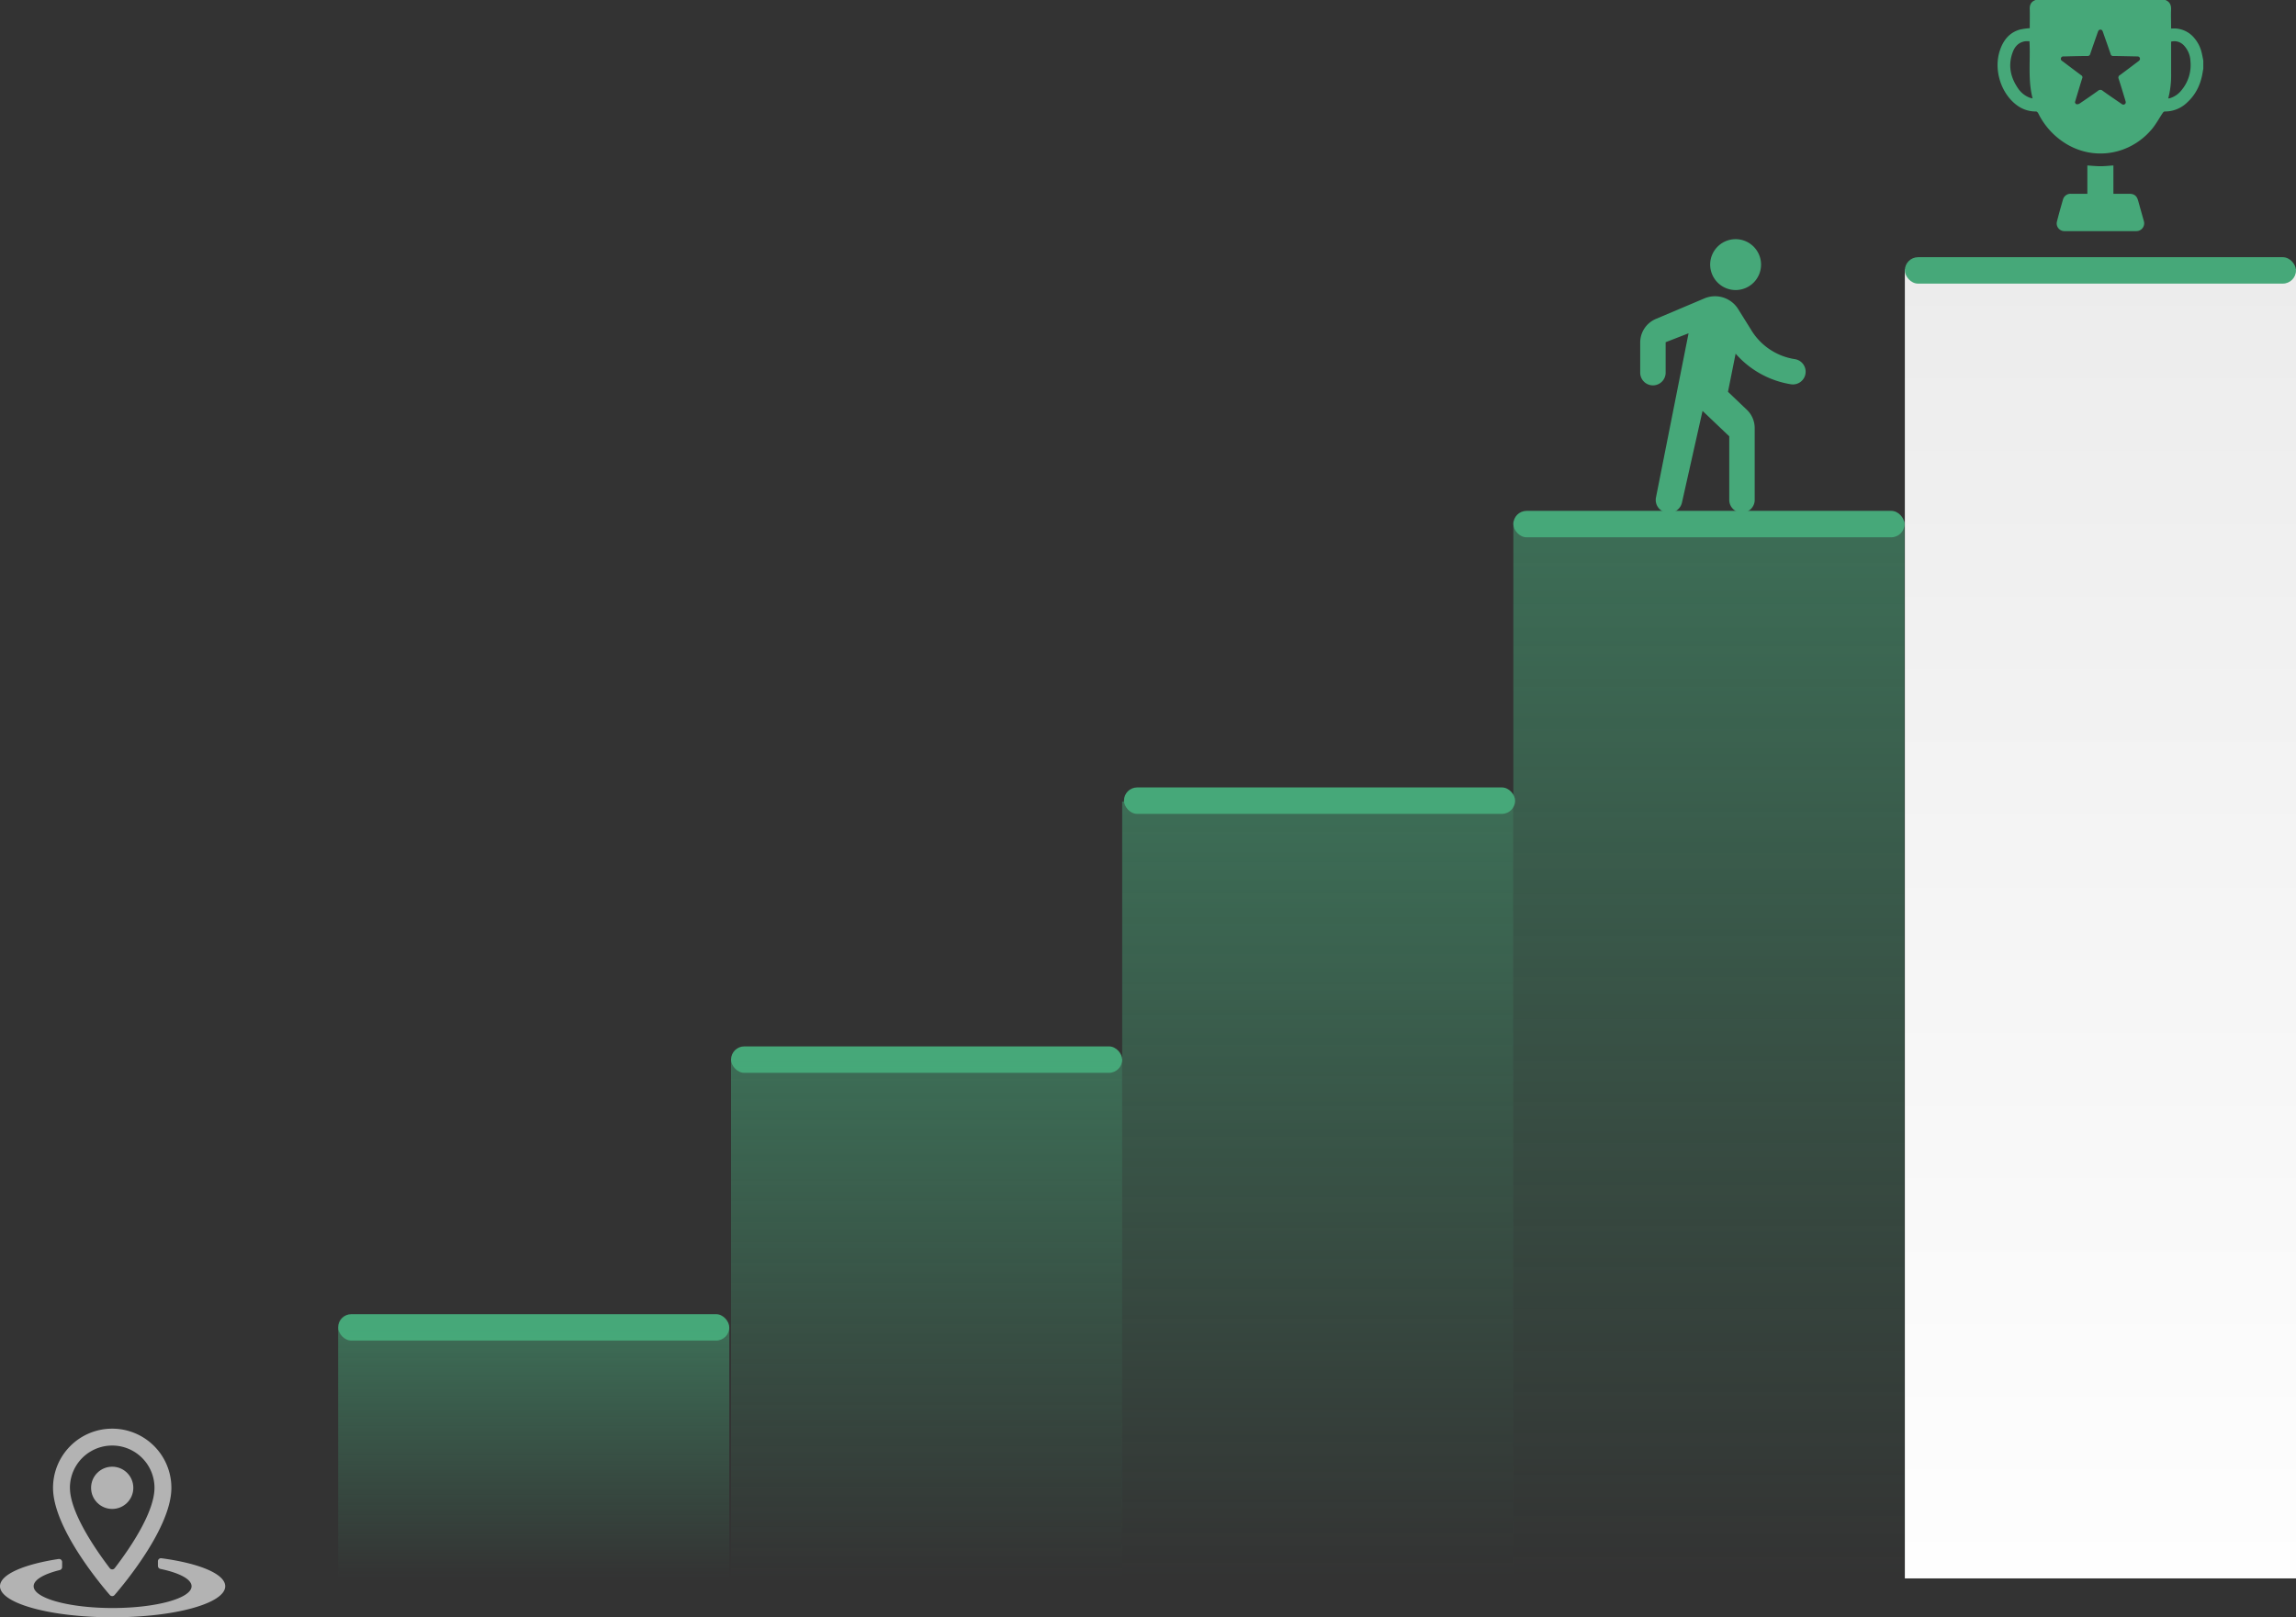 <svg xmlns="http://www.w3.org/2000/svg" xmlns:xlink="http://www.w3.org/1999/xlink" viewBox="0 0 1303.11 918.08"><rect x="0" y="0" width="1303.11" height="918.08" fill="#333333" stroke="none"/><defs><style>.cls-1{fill:url(#linear-gradient);}.cls-2{fill:#46a879;}.cls-3{fill:url(#linear-gradient-2);}.cls-4{fill:url(#linear-gradient-3);}.cls-5{fill:url(#linear-gradient-4);}.cls-6{fill:url(#linear-gradient-5);}.cls-7{fill:#b3b3b3;}</style><linearGradient id="linear-gradient" x1="747.91" y1="896" x2="747.91" y2="455" gradientUnits="userSpaceOnUse"><stop offset="0" stop-color="#46a879" stop-opacity="0"/><stop offset="1" stop-color="#46a879" stop-opacity="0.5"/></linearGradient><linearGradient id="linear-gradient-2" x1="302.91" x2="302.91" y2="754" xlink:href="#linear-gradient"/><linearGradient id="linear-gradient-3" x1="525.91" x2="525.91" y2="601" xlink:href="#linear-gradient"/><linearGradient id="linear-gradient-4" x1="969.91" x2="969.91" y2="296" xlink:href="#linear-gradient"/><linearGradient id="linear-gradient-5" x1="1192.11" y1="896" x2="1192.11" y2="153" gradientUnits="userSpaceOnUse"><stop offset="0" stop-color="#fefefe"/><stop offset="1" stop-color="#ececec"/></linearGradient></defs><title>level4</title><g id="Layer_2" data-name="Layer 2"><g id="Layer_1-2" data-name="Layer 1"><rect class="cls-1" x="636.91" y="455" width="222" height="441"/><rect class="cls-2" x="637.91" y="447" width="222" height="15" rx="7.5"/><rect class="cls-2" x="191.91" y="746" width="222" height="15" rx="7.5"/><rect class="cls-3" x="191.91" y="754" width="222" height="142"/><rect class="cls-2" x="414.91" y="594" width="222" height="15" rx="7.5"/><rect class="cls-4" x="414.91" y="601" width="222" height="295"/><rect class="cls-5" x="858.91" y="296" width="222" height="600"/><rect class="cls-2" x="858.91" y="290" width="222" height="15" rx="7.5"/><rect class="cls-6" x="1081.11" y="153" width="222" height="743"/><rect class="cls-2" x="1081.11" y="146" width="222" height="15" rx="7.5"/><path class="cls-7" d="M63.68,811A33.56,33.56,0,0,0,30.1,844.58c0,22.19,26,53.67,32.26,60.87a1.75,1.75,0,0,0,2.65,0c6.21-7.2,32.26-38.68,32.26-60.87A33.56,33.56,0,0,0,63.68,811Zm-24,33.58a24,24,0,0,1,48,0c0,13.2-12.6,32.65-22.59,45.62a1.75,1.75,0,0,1-2.78,0C52.46,877.29,39.7,857.64,39.7,844.58Z"/><circle class="cls-7" cx="63.68" cy="844.58" r="11.99"/><path class="cls-7" d="M89.63,886.29v2.6a1.77,1.77,0,0,0,1.4,1.72c10.75,2.25,17.7,5.82,17.7,9.84,0,6.82-20.07,12.36-44.82,12.36S19.1,907.27,19.1,900.45c0-3.65,5.72-6.92,14.82-9.18a1.76,1.76,0,0,0,1.34-1.7v-2.86a1.75,1.75,0,0,0-2-1.73C13.44,888,0,893.78,0,900.45c0,9.73,28.61,17.63,63.91,17.63s63.92-7.9,63.92-17.63c0-7-14.8-13.05-36.23-15.89A1.74,1.74,0,0,0,89.63,886.29Z"/><g id="A7N6k8.tif"><path class="cls-2" d="M1155.29,0H1229c2.43,1,3.33,2.81,3.22,5.4-.14,3.14,0,6.28,0,9.42,0,.45,0,.9.06,1.41a14.94,14.94,0,0,1,13.4,5.73,19.33,19.33,0,0,1,3.76,7.42c.44,1.65.72,3.35,1.06,5v4.65c-.08.46-.19.92-.26,1.38-1,6.92-3.7,13-8.91,17.76a17.94,17.94,0,0,1-12.76,5.11c-.35,0-.82.45-1.07.8-2.12,3.13-3.91,6.54-6.34,9.4-12.07,14.2-31.8,17.73-47.64,8.67a41.93,41.93,0,0,1-16.72-17.87c-.22-.43-.79-1-1.2-1A17.67,17.67,0,0,1,1145.07,60c-9.34-6.6-13.75-20.37-10-31.43,1.91-5.69,5.3-10.06,11.32-11.78A38,38,0,0,1,1152,16V14.89c0-3.19.08-6.39,0-9.57C1151.85,2.71,1152.79.9,1155.29,0Zm22.35,58.1c.2.3.39.93.7,1a2.55,2.55,0,0,0,1.77-.21c3.58-2.4,7.13-4.83,10.63-7.35a1.91,1.91,0,0,1,2.66,0c3.35,2.43,6.79,4.73,10.19,7.08.71.5,1.42,1.15,2.32.53s.53-1.52.28-2.34c-1.23-4-2.42-8.08-3.73-12.08a1.57,1.57,0,0,1,.72-2.1c3.44-2.53,6.83-5.12,10.24-7.68.67-.51,1.38-1,1.06-2s-1.14-.9-1.93-.92c-4.39-.09-8.79-.2-13.19-.25a1.33,1.33,0,0,1-1.45-1.08c-1.4-4.12-2.86-8.21-4.3-12.31-.26-.74-.45-1.53-1.45-1.57s-1.32.79-1.59,1.57c-1.42,4.06-2.86,8.12-4.23,12.2a1.5,1.5,0,0,1-1.65,1.2c-4.27,0-8.53.14-12.8.24-.84,0-1.81-.16-2.17.94s.49,1.53,1.17,2c3.44,2.59,6.87,5.2,10.33,7.76a1.3,1.3,0,0,1,.55,1.72c-1.3,4.1-2.52,8.23-3.76,12.35C1177.9,57.18,1177.8,57.55,1177.64,58.1Zm53-2.21c.44-.08.73-.1,1-.18a13.09,13.09,0,0,0,6.48-4.5,22.14,22.14,0,0,0,5.09-16.35,13.82,13.82,0,0,0-3.86-9.22,7.33,7.33,0,0,0-7.11-2V25c0,5.64,0,11.29,0,16.94A51.61,51.61,0,0,1,1230.6,55.89Zm-78.76-32.47a20.57,20.57,0,0,0-2.36,0c-3.65.48-5.88,2.81-7.11,6-2.82,7.38-1.48,14.29,2.91,20.68a13.91,13.91,0,0,0,6.52,5.3c.53.2,1.09.3,1.78.48C1150.81,45.13,1152.47,34.34,1151.84,23.42Z"/><path class="cls-2" d="M1199.48,110c3.13,0,6,0,8.9,0s4.36,1.14,5.14,3.92q1.59,5.72,3.2,11.43a4.44,4.44,0,0,1-4.35,5.85q-20.25,0-40.49,0a4.37,4.37,0,0,1-4.42-5.57c1.06-4.18,2.23-8.32,3.43-12.45a4.43,4.43,0,0,1,4.53-3.17c2.59,0,5.17,0,7.76,0h1.51V93.93c2.57.16,5,.43,7.43.43s4.81-.28,7.36-.44Z"/></g><path class="cls-2" d="M985.06,164.65a14.44,14.44,0,1,0-14.44-14.43A14.48,14.48,0,0,0,985.06,164.65ZM958.35,189.2l-18.49,93.21a7.19,7.19,0,0,0,7.08,8.59h.58a7.25,7.25,0,0,0,7.07-5.63l11.7-52.13,15.16,14.44v36.1a7.22,7.22,0,0,0,14.44,0V243.06a14.37,14.37,0,0,0-4.48-10.47l-10.68-10.18,4.33-21.66a52.78,52.78,0,0,0,31.48,17.4,7.22,7.22,0,0,0,2.09-14.29A35.14,35.14,0,0,1,993.72,187l-7.22-11.56a15.49,15.49,0,0,0-19.13-6.06l-27.65,11.7a14.51,14.51,0,0,0-8.81,13.35v17.11a7.22,7.22,0,0,0,14.44,0V194.26l13-5.06"/></g></g></svg>